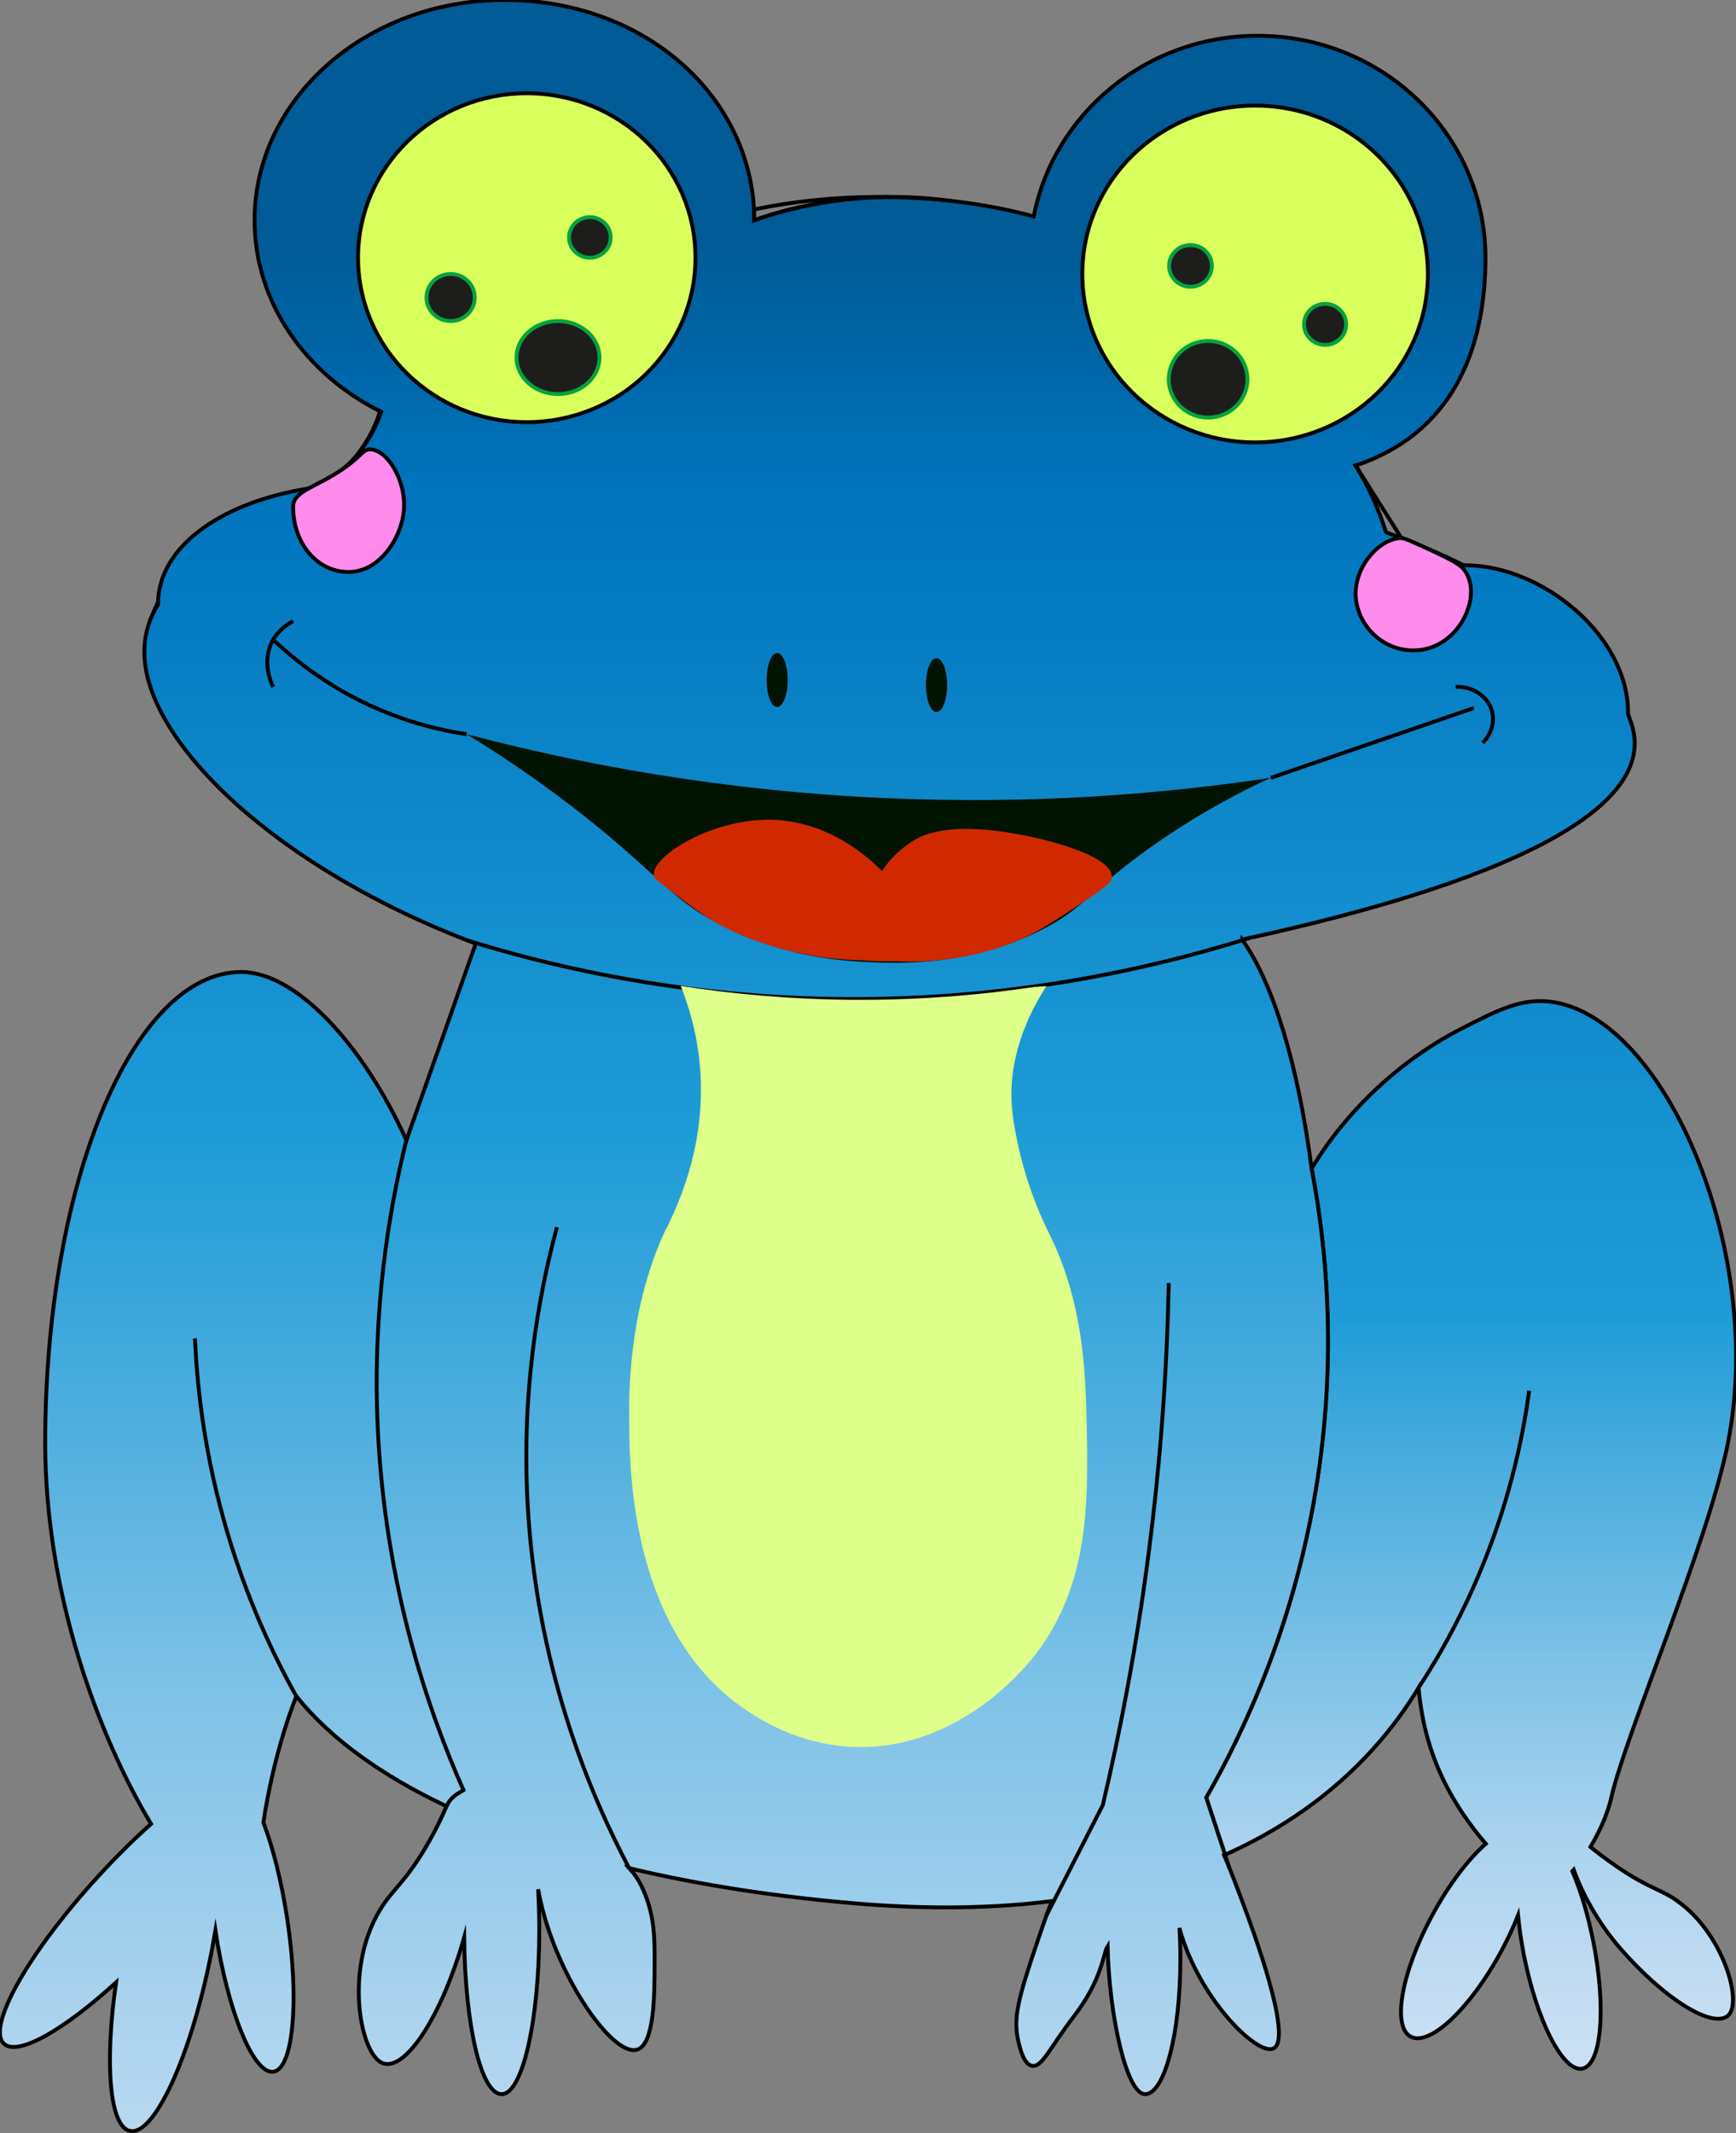 <?xml version="1.0" encoding="UTF-8"?>
<svg id="Blå_frø_animation" data-name="Blå frø animation" xmlns="http://www.w3.org/2000/svg" xmlns:xlink="http://www.w3.org/1999/xlink" viewBox="0 0 451 554">
  <rect x="0" y="0" width="451" height="554" fill="#808080" stroke="none"/>
  <defs>
    <style>
      .cls-1 {
        fill: #dfff8b;
      }

      .cls-1, .cls-2, .cls-3, .cls-4, .cls-5 {
        stroke-width: 0px;
      }

      .cls-6 {
        fill: none;
      }

      .cls-6, .cls-7, .cls-8, .cls-9, .cls-10 {
        stroke: #000;
      }

      .cls-6, .cls-7, .cls-8, .cls-9, .cls-10, .cls-11 {
        stroke-miterlimit: 10;
      }

      .cls-7 {
        fill: url(#Ikke-navngivet_forløb_5);
      }

      .cls-2 {
        fill: #d02900;
      }

      .cls-8 {
        fill: #ff8bed;
      }

      .cls-3 {
        fill: #231f20;
      }

      .cls-9 {
        fill: url(#Himmel);
      }

      .cls-4 {
        fill: #28316f;
      }

      .cls-10 {
        fill: #d8ff5c;
      }

      .cls-11 {
        fill: #1d1d1b;
        stroke: #06a23f;
      }

      .cls-5 {
        fill: #001300;
      }
    </style>
    <linearGradient id="Ikke-navngivet_forløb_5" data-name="Ikke-navngivet forløb 5" x1="382.18" y1="537.33" x2="382.18" y2="103.44" gradientUnits="userSpaceOnUse">
      <stop offset="0" stop-color="#cce0f4"/>
      <stop offset=".05" stop-color="#c2dcf2"/>
      <stop offset=".14" stop-color="#a9d2ee"/>
      <stop offset=".24" stop-color="#7fc2e7"/>
      <stop offset=".37" stop-color="#46abdd"/>
      <stop offset=".45" stop-color="#1e9cd7"/>
      <stop offset=".87" stop-color="#0075be"/>
      <stop offset="1" stop-color="#005b97"/>
    </linearGradient>
    <linearGradient id="Himmel" x1="212.33" y1="612.08" x2="212.33" y2="58.54" gradientUnits="userSpaceOnUse">
      <stop offset="0" stop-color="#cce0f4"/>
      <stop offset=".06" stop-color="#c2dcf2"/>
      <stop offset=".17" stop-color="#a9d2ee"/>
      <stop offset=".31" stop-color="#7fc2e7"/>
      <stop offset=".46" stop-color="#46abdd"/>
      <stop offset=".57" stop-color="#1e9cd7"/>
      <stop offset=".87" stop-color="#0075be"/>
      <stop offset=".99" stop-color="#005b97"/>
    </linearGradient>
  </defs>
  <path class="cls-6" d="m267.54,57.19c-5.4-1.89-12.95-4.03-22.17-5.2"/>
  <path class="cls-6" d="m230.63,51.16c.21-.01.42-.01.64-.01,5.03-.02,9.72.3,14.07.84"/>
  <line class="cls-6" x1="364.07" y1="139.75" x2="353.16" y2="122.47"/>
  <path class="cls-6" d="m39.5,159.93c-.18.47-.38.93-.56,1.41"/>
  <path class="cls-6" d="m41.08,156.29c-.54,1.16-1.06,2.37-1.57,3.63"/>
  <path class="cls-7" d="m435.77,493.74c-4.45-3.15-7.24-3.13-15.68-8.89-2.95-2.01-5.19-3.75-6.9-5.15,1.07-1.8,1.86-3.37,2.27-4.2,2.19-4.4,3.01-8.04,3.16-8.69,3.84-16.73,25.13-66,30.29-92.06,9.75-49.35-16.08-109.88-45.4-114.47-7.96-1.24-14.17,1.94-24.18,7.09-15.54,7.97-29.75,21.33-38.59,36.18,3.61,18.87,6.9,48.32,1.06,83.56-5.92,35.69-18.8,62.92-28.44,79.78l4.89,14.85c23.62-10.52,39.87-26.16,50.28-43.36.95,10.22,3.65,20.78,11.22,32.27.56.83,2.95,4.42,6.26,8.24-4.54,3.97-9.62,10.59-13.96,18.64-8.01,14.83-10.48,28.92-5.51,31.48,4.97,2.54,15.49-7.42,23.5-22.26,1.71-3.17,3.16-6.29,4.34-9.27.31,3.23.81,6.68,1.5,10.22,3.4,17.28,10.2,30.52,15.19,29.59,4.98-.92,6.27-15.68,2.87-32.95-1.38-6.99-3.31-13.32-5.45-18.32.11-.12.24-.24.35-.37,2.12,5.9,6.17,13.58,12.04,20.35,11.35,13.08,23.89,20.94,28,17.56,3.99-3.29-1.14-21.34-13.12-29.81Z"/>
  <path class="cls-9" d="m322.68,244.03c8.08,11.24,14.58,32.68,18.07,59.52,3.61,18.87,6.9,48.32,1.06,83.56-5.92,35.69-18.8,62.92-28.44,79.78l4.89,14.85c-.08.03-.17.08-.25.11.48,1.11.95,2.24,1.4,3.39,1.4,3.45,2.7,6.94,3.8,9.89,2.15,5.79,12.78,34.34,7.66,36.91-4.04,2.01-18.28-11.86-23.78-28.96-.25-.77-.48-1.54-.68-2.32.16,2.58.24,5.26.24,8.03,0,19.4-4.11,35.13-9.18,35.13-4.8,0-9.32-20.44-9.73-38.39-1.22,1.92-1.28,8.44-8.73,18.15-6.21,8.1-8.3,13.33-10.86,12.88-2.18-.37-3.12-4.4-3.57-6.29-1.41-6.04-.18-10.88,4.9-25.88,1.7-5.02,2.86-8.3,3.81-10.62-14.96,1.87-31.71,2.21-50.39.66-20.99-1.74-41.06-4.82-59.42-9.2,1.35,1.49,2.5,3.07,3.62,5.62,3,6.74,2.99,12.68,2.96,19.18-.01,8.1-.03,20.98-4.56,22.33-5.84,1.74-18.64-15.86-23.98-34.34-.71-2.44-1.28-4.9-1.72-7.32.19,3.37.3,6.89.3,10.52,0,23.58-4.38,42.7-9.77,42.7s-9.51-18.05-9.75-40.7c-5.6,19.75-14.82,34.32-20.83,32.77-6.04-1.56-10.56-24.11-1.08-39.84,3.32-5.51,6.45-7.01,12.09-16.62,2.43-4.14,4.07-7.64,5.25-10.39-16.69-7.89-30.1-17.44-39.03-28.58-2.27,5.84-4.32,12.37-6.06,19.82-1.12,4.8-1.91,9.12-2.5,12.97,2.5,6.55,4.74,15.37,6.22,25.17,3.17,21.13,1.55,38.84-3.62,39.57-5.15.74-11.88-15.68-15.06-36.71-.38,2.22-.79,4.49-1.25,6.79-5.28,26.21-14.64,46.51-20.89,45.31-5.36-1.02-6.7-17.44-3.67-38.57-13.56,12.35-25.41,19.15-29.06,15.97-4.76-4.14,6.19-23.65,24.46-43.58,4.62-5.04,9.26-9.62,13.69-13.58-13.7-22.88-27.49-59.86-27.49-98.95,0-67.55,22.81-122.31,50.94-122.31,14.12,0,31.53,18.62,42.89,43.7.31-.91,1.21-3.44,9.7-27.5.33-.93,8-22.67,8.32-23.59-51.01-19.09-86.1-52.19-86.1-75.78,0-3.31.68-6.42,1.99-9.34h.01c.44-1.01.97-1.99,1.56-2.94,0-.23,0-.47.01-.7,0-.38.02-.76.06-1.13,1.17-13.95,17.06-24.76,38.77-28.27,3.04-1.03,6.09-2.52,9.14-5.05,1.42-1.18,2.67-2.43,3.75-3.72.07-.08.13-.14.18-.22.01-.02.03-.03.03-.06,3.13-3.79,4.94-7.8,6.01-10.88-.09-.04-.18-.09-.27-.14-19.49-9.86-32.6-28.39-32.6-49.62C66.15,25.6,95.2,0,131.05,0s63.18,24.11,64.84,54.41c.05.92.07,1.84.07,2.78,7.72-2.68,19.7-5.88,34.62-6.03h.06c5.03.07,9.94.36,14.7.83h.03c8.23.84,16.03,2.28,23.2,4.22,5.18-26.71,29.25-46.92,58.16-46.92,32.68,0,59.18,25.81,59.18,57.67,0,24.66-9.15,45.68-33.66,53.94-.02.01-.05.01-.07.02l.98,1.54c2.99,5.31,5.3,10.64,6.92,15.81,1.35.48,2.68.98,3.99,1.48,5.78,2.22,11.21,4.59,16.24,7.08.24-.01.48-.01.73-.01,19.99.28,42.16,18.54,41.92,38.65.43,1.1.8,2.22,1.12,3.33,6.06,21.57-33.74,40.65-101.4,55.24Z"/>
  <path class="cls-6" d="m230.57,51.16c-14.92.16-26.9,3.35-34.62,6.03,0-.93-.02-1.85-.07-2.78,10.03-2.11,21.02-3.27,32.55-3.27.72,0,1.42,0,2.13.01Z"/>
  <path class="cls-6" d="m353.16,122.47l-.98-1.54s.05-.01.07-.02c.31.52.62,1.04.91,1.57Z"/>
  <path class="cls-6" d="m99.02,106.95c-1.07,3.09-2.87,7.1-6.01,10.88,3.18-4.17,4.74-7.86,5.73-11.03.09.06.18.1.27.14Z"/>
  <line class="cls-6" x1="319.4" y1="485.25" x2="318.25" y2="481.75"/>
  <path class="cls-6" d="m303.63,333.24c-.42,21.32-1.94,44.87-5.23,70.24-3.08,23.8-7.26,45.67-11.9,65.37-2.62,5.12-5.23,10.24-7.85,15.36-2.28,4.47-4.56,8.93-6.84,13.4"/>
  <path class="cls-6" d="m397.27,361.2c-1.6,11.9-4.8,27-11.38,43.64-5.35,13.53-11.61,24.73-17.36,33.54"/>
  <path class="cls-6" d="m50.66,347.61c.57,13.47,2.61,30.87,8.4,50.41,5.13,17.32,11.81,31.59,17.91,42.55"/>
  <path class="cls-6" d="m70.96,166.16c6.73,6.35,17.82,15.01,33.59,20.46,6.04,2.08,11.69,3.33,16.67,4.06"/>
  <line class="cls-6" x1="330.17" y1="202.02" x2="382.9" y2="183.89"/>
  <path class="cls-6" d="m378.19,178.42c4.38-.23,8.26,2.39,9.36,6.11.87,2.91-.07,6.14-2.37,8.43"/>
  <path class="cls-6" d="m76.17,161.34c-1.22.62-3.61,2.05-5.21,4.82-3.25,5.62-.31,11.63,0,12.25"/>
  <path class="cls-6" d="m105.57,296.15c-4.64,18.71-8.87,44.52-7.41,75.18,1.95,40.83,13.17,73.15,22.25,93.64"/>
  <path class="cls-6" d="m144.69,318.74c-4.79,17.71-9.59,43.77-7.41,75.18,2.86,41.35,16.48,72.99,26.18,91.33"/>
  <path class="cls-6" d="m121.22,244.2c21.18,6.58,48.78,12.89,81.42,14.74,52.03,2.95,94.59-6.7,122.07-15.35"/>
  <path class="cls-6" d="m116,469.15c.19-.44.51-1.05,1.04-1.68.09-.11.52-.62,1.24-1.18.66-.51,2.85-1.74,2.13-1.32h0"/>
  <ellipse class="cls-10" cx="136.85" cy="66.94" rx="43.83" ry="42.71"/>
  <ellipse class="cls-10" cx="326.07" cy="71.17" rx="44.89" ry="43.74"/>
  <path class="cls-8" d="m76.17,131.74c0-.19,0-.28,0-.43.22-3.8,6.02-4.79,12.87-9.48,5.12-3.5,5.15-5.18,7.23-5.1,4.44.18,8.98,7.96,8.71,15.01-.29,7.49-6.14,16.83-14.41,16.83s-14.41-7.54-14.41-16.83Z"/>
  <path class="cls-8" d="m382.13,154.34c-.23,6.02-5.67,14.59-14.97,14.59-8.5,0-14.86-7.09-14.97-14.59-.11-7.61,6.45-14.57,11.89-14.59.72,0,2.66.87,6.52,2.63,7.86,3.58,9.22,4.63,10.19,6.2,1.48,2.4,1.39,4.89,1.36,5.76Z"/>
  <path class="cls-1" d="m265.9,433.38c-2.91,3.19-19.07,20.88-43.26,20.38-14.96-.31-25.64-7.43-29.2-9.87-29.33-20.08-29.83-61.34-29.98-73.7-.09-7.41-.36-29.61,9.28-50.41,0-.01.01-.01.01-.02.54-1.03,1.04-2.04,1.49-3.04.03-.04.06-.09.07-.12,5.3-11.31,6.93-20.83,7.48-26.82.43-4.73.31-8.44.25-9.82-.4-9.01-2.44-16.45-4.38-21.75-.01-.02-.01-.03-.01-.04-.28-.74-.56-1.44-.82-2.1,12.77,1.98,27.72,3.48,44.44,3.61,18.06.13,34.13-1.34,47.67-3.38,0,.01-.01.03-.02.04,1.28-.13,2.27-.17,2.91-.19-8.78,13.65-9.28,24.7-9.03,30.01.19,4.05.97,7.75,1.54,10.51,2.06,9.86,5.27,17.65,7.82,22.91.02.04.03.08.06.11,9.44,18.52,9.83,37.68,10.09,50.5.42,20.53.9,44.25-16.4,63.19Z"/>
  <path class="cls-4" d="m174.24,316.71c-.46,1-.96,2.01-1.49,3.04.47-1.02.97-2.03,1.49-3.04Z"/>
  <ellipse class="cls-11" cx="117.07" cy="77.28" rx="6.27" ry="6.11"/>
  <ellipse class="cls-11" cx="144.97" cy="92.87" rx="10.77" ry="9.48"/>
  <ellipse class="cls-11" cx="153.24" cy="61.67" rx="5.41" ry="5.27"/>
  <ellipse class="cls-11" cx="309.28" cy="69.06" rx="5.56" ry="5.42"/>
  <ellipse class="cls-11" cx="344.25" cy="84.25" rx="5.47" ry="5.33"/>
  <ellipse class="cls-11" cx="313.85" cy="98.51" rx="10.22" ry="9.95"/>
  <path class="cls-5" d="m121.22,190.68c28.53,7.55,65.16,14.61,108.09,16.58,39.18,1.8,73.39-1.1,100.85-5.25-6.82,3.14-17.46,8.51-29.43,16.79-17.47,12.07-18.4,16.93-30.87,23.08-18.29,9.02-36.2,8.39-44.24,8.01-6.39-.3-21.17-1.13-37.24-9.06-13.11-6.47-16.08-12.25-33.74-26.58-7.41-6.02-18.59-14.5-33.44-23.58Z"/>
  <path class="cls-3" d="m177.65,258.15c-.3-.69-.57-1.39-.82-2.1.26.66.54,1.36.82,2.1Z"/>
  <path class="cls-2" d="m288.87,227.83c-.02.98-.59,1.99-7.55,6.55-8,5.24-12,7.87-17.02,9.97-13.08,5.49-25.76,5.65-32.56,5.29-.64.02-1.29.03-1.95.03-1.96,0-3.84-.09-5.6-.26-6.13-.08-13.43-.83-21.34-3.03-3.57-.99-10.56-2.98-18.17-7.51-1.98-1.18-4.74-3.23-10.25-7.33-4.15-3.08-4.48-3.48-4.58-4.08-.82-4.88,14.83-14.82,30.45-14.54,14.98.27,25.41,9.86,28.82,13.3,2.25-3.39,5.36-6.25,8.66-8.17,2.01-1.17,7.74-3.94,21.44-2.2,11.4,1.45,29.78,6.24,29.64,11.97Z"/>
  <ellipse class="cls-5" cx="201.9" cy="176.63" rx="2.75" ry="7.01"/>
  <ellipse class="cls-5" cx="243.3" cy="177.94" rx="2.75" ry="7.01"/>
</svg>